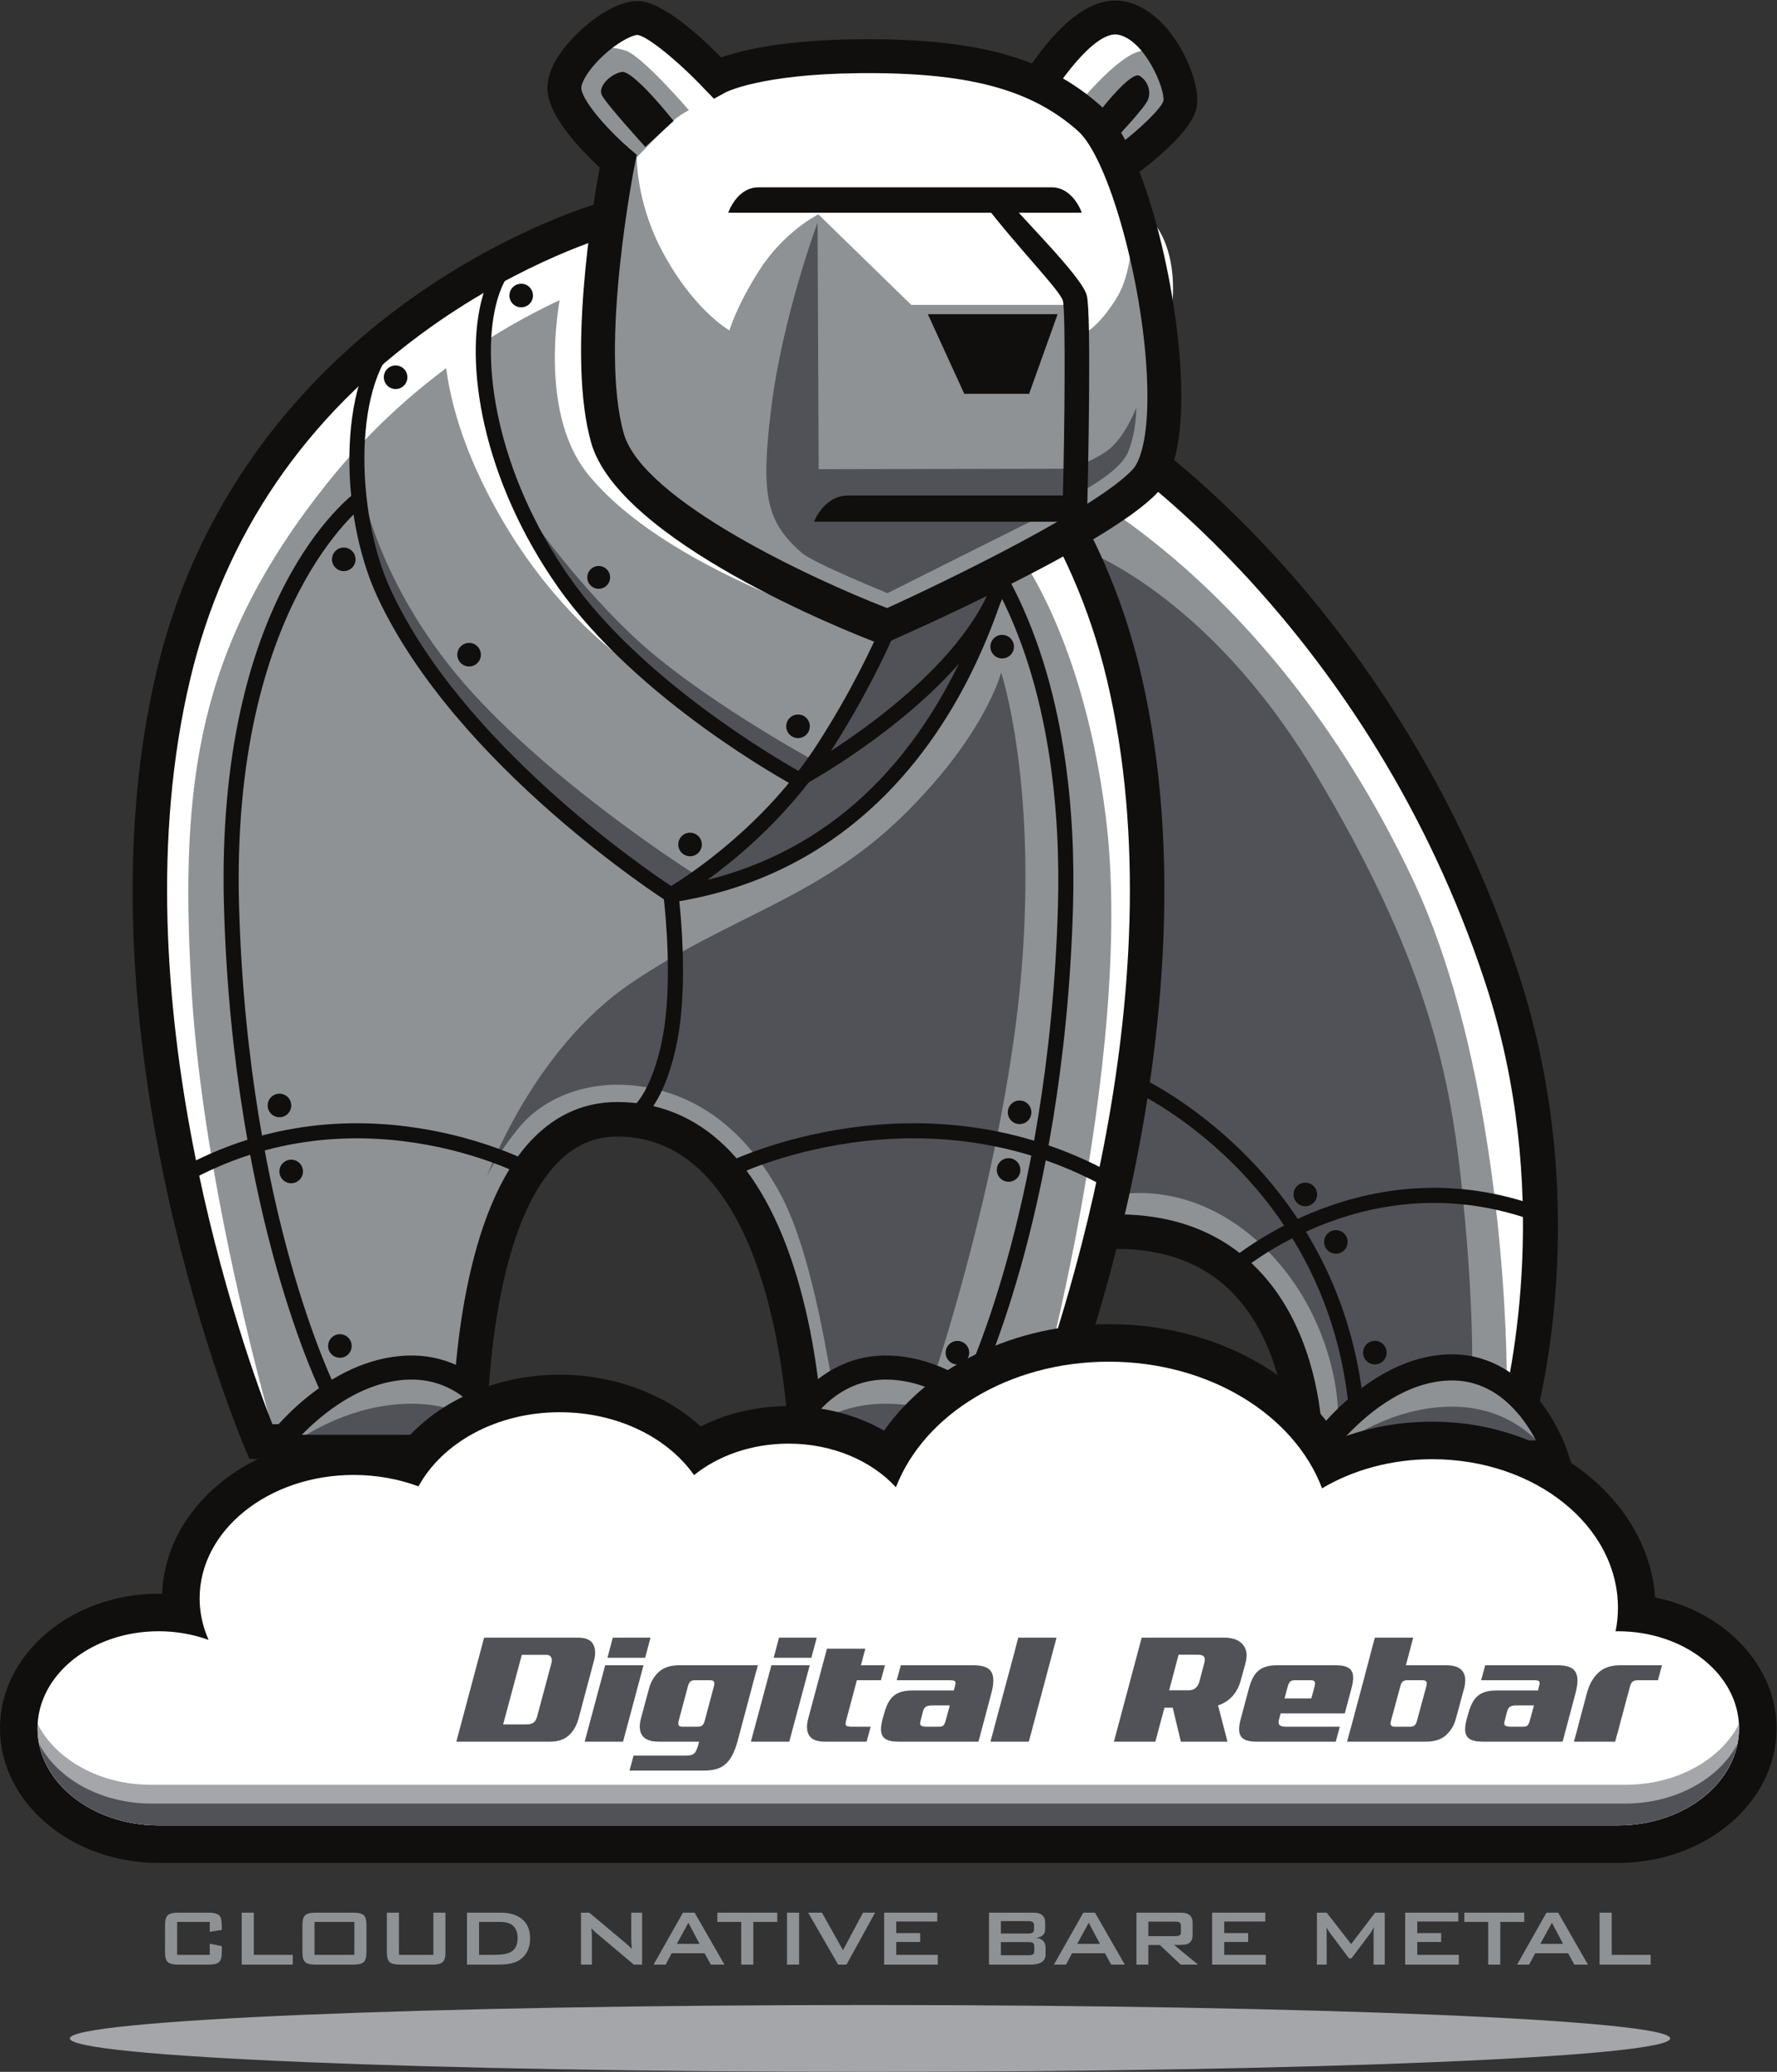 <?xml version="1.0" encoding="UTF-8" standalone="no"?>
<svg
   xmlns:dc="http://purl.org/dc/elements/1.1/"
   xmlns:cc="http://creativecommons.org/ns#"
   xmlns:rdf="http://www.w3.org/1999/02/22-rdf-syntax-ns#"
   xmlns:svg="http://www.w3.org/2000/svg"
   xmlns="http://www.w3.org/2000/svg"
   viewBox="0 0 396.307 461.907"
   height="461.907"
   width="396.307"
   xml:space="preserve"
   id="svg2"
   version="1.1"><rect x="0" y="0" width="396.307" height="461.907" fill="#333333" stroke="none"/><defs
     id="defs6" /><g
     transform="matrix(1.333,0,0,-1.333,0,461.907)"
     id="g10"><g
       transform="scale(0.1)"
       id="g12"><path
         id="path14"
         style="fill:#ffffff;fill-opacity:1;fill-rule:nonzero;stroke:none"
         d="m 987.648,3085.75 c 0,0 -250.738,-86.89 -489.054,-325.21 -238.321,-238.32 -245.77,-563.53 -248.254,-871.37 -2.481,-307.82 191.152,-841.56 191.152,-841.56 l 429.477,-4.97 -76.957,116.68 c 0,0 -4.965,431.96 240.808,436.92 245.76,4.96 312.8,-476.64 312.8,-476.64 l -34.76,-81.93 422.03,4.97 124.13,367.41 c 0,0 141.5,17.38 233.35,-106.75 91.85,-124.12 99.3,-255.69 99.3,-255.69 l 412.1,-2.49 -52.14,91.85 c 0,0 99.31,364.93 -54.61,754.69 -153.91,389.75 -464.23,729.86 -523.81,769.58 -59.58,39.72 -76.96,59.58 -76.96,59.58 0,0 15.69,50.93 52.92,175.06 37.24,124.12 -9.65,217.99 -59.3,220.47 -49.65,2.48 -75.54,-3.3 -75.54,-3.3 0,0 -27.31,57.11 -186.19,79.45 -158.88,22.34 -464.23,4.96 -464.23,4.96 l -99.3,49.65 c 0,0 -61.29,-82.79 -76.962,-161.36" /><path
         id="path16"
         style="fill:#8f9295;fill-opacity:1;fill-rule:nonzero;stroke:none"
         d="M 547.098,2656.61 C 330.613,2384.8 300.742,2158.77 319.984,1817.2 339.227,1475.63 457.09,1071.53 457.09,1071.53 h 389.676 l -55.321,96.21 c 0,0 -2.41,420.95 262.185,420.95 264.6,0 300.67,-524.37 300.67,-524.37 h 368.04 c 0,0 179.74,624.79 127.48,1036.72 -40.89,322.32 -161.16,459.43 -161.16,459.43 l 16.83,101.03 c 0,0 -48.1,-115.46 -250.15,-151.54 -202.06,-36.08 -310.3,57.73 -384.87,173.19 -74.568,115.46 -31.27,319.92 -31.27,319.92 0,0 -275.618,-74.65 -492.102,-346.46" /><path
         id="path18"
         style="fill:#515257;fill-opacity:1;fill-rule:nonzero;stroke:none"
         d="m 1162.33,2003.06 c 0,0 -223.142,140.71 -370.471,301.82 -162.257,177.42 -189.379,355.09 -189.379,355.09 0,0 -5.917,-196.48 175.176,-395.33 181.094,-198.85 350.354,-297.09 350.354,-297.09 l 34.32,35.51" /><path
         id="path20"
         style="fill:#8f9295;fill-opacity:1;fill-rule:nonzero;stroke:none"
         d="m 2362.17,1997.61 c 161.16,-339.16 158.76,-837.08 158.76,-837.08 l 7.22,-86.6 -317.52,-19.24 c 0,0 -21.65,192.43 -149.13,283.83 -127.49,91.41 -211.68,60.14 -211.68,60.14 0,0 115.46,370.44 57.73,750.49 -57.73,380.05 -165.97,529.19 -165.97,529.19 0,0 369,-151.25 620.59,-680.73" /><path
         id="path22"
         style="fill:#515257;fill-opacity:1;fill-rule:nonzero;stroke:none"
         d="m 1809.96,2546.49 c 0,0 209.48,-71.88 390.2,-373.77 180.73,-301.9 223.86,-490.84 244.39,-681.82 20.54,-191 18.48,-299.85 18.48,-299.85 0,0 -67.76,-16.42 -131.43,-41.06 -63.67,-24.65 -97.11,-67.28 -93.74,-55.21 3.37,12.07 -2.78,168.16 -123.95,285.22 -121.16,117.06 -246.45,86.25 -246.45,86.25 0,0 67.78,429.22 57.51,628.43 -10.27,199.21 -115.01,451.81 -115.01,451.81" /><path
         id="path24"
         style="fill:#515257;fill-opacity:1;fill-rule:nonzero;stroke:none"
         d="m 1392.75,1156.55 c -4.01,-2.15 -28.98,205.35 -88.19,313.69 -59.21,108.35 -139.84,163.78 -230.55,177.64 -90.705,13.86 -165.033,-20.16 -204.088,-66.77 -39.055,-46.62 -55.43,-84.41 -55.43,-84.41 0,0 75.59,211.65 240.628,323.77 165.03,112.13 313.69,142.36 453.53,278.42 139.84,136.06 166.32,241.55 166.32,241.55 0,0 60.46,-181.05 34.01,-499.78 -26.46,-318.74 -143.23,-667.75 -143.23,-667.75 0,0 -86.08,30.25 -173,-16.36" /><path
         id="path26"
         style="fill:#ffffff;fill-opacity:1;fill-rule:nonzero;stroke:none"
         d="m 812.109,2938.05 c 0,0 -29.168,-136.1 61.571,-325.14 90.73,-189.03 230.08,-290.57 230.08,-290.57 0,0 -159.869,79.94 -278.69,300.3 -118.82,220.36 -73.457,346.74 -73.457,346.74 l 73.457,32.41 -12.961,-63.74" /><path
         id="path28"
         style="fill:#ffffff;fill-opacity:1;fill-rule:nonzero;stroke:none"
         d="m 939.945,2982.65 c 0,0 -45.648,-199.84 43.618,-310.41 129.327,-160.19 443.297,-252.59 443.297,-252.59 0,0 -319.54,168.39 -386.83,294.23 -75.393,140.98 -6.48,288.41 -6.48,288.41 l -47.53,32.41 -46.075,-52.05" /><path
         id="path30"
         style="fill:#100f0d;fill-opacity:1;fill-rule:nonzero;stroke:none"
         d="m 1174.22,2052.79 c 0,-10.89 -8.83,-19.71 -19.71,-19.71 -10.89,0 -19.72,8.82 -19.72,19.71 0,10.89 8.83,19.71 19.72,19.71 10.88,0 19.71,-8.82 19.71,-19.71" /><path
         id="path32"
         style="fill:#100f0d;fill-opacity:1;fill-rule:nonzero;stroke:none"
         d="m 594.855,2529.68 c 0,-10.89 -8.82,-19.72 -19.71,-19.72 -10.887,0 -19.715,8.83 -19.715,19.72 0,10.89 8.828,19.71 19.715,19.71 10.89,0 19.71,-8.82 19.71,-19.71" /><path
         id="path34"
         style="fill:#100f0d;fill-opacity:1;fill-rule:nonzero;stroke:none"
         d="m 487.285,1616.3 c 0,-10.89 -8.832,-19.71 -19.719,-19.71 -10.886,0 -19.711,8.82 -19.711,19.71 0,10.89 8.825,19.71 19.711,19.71 10.887,0 19.719,-8.82 19.719,-19.71" /><path
         id="path36"
         style="fill:#100f0d;fill-opacity:1;fill-rule:nonzero;stroke:none"
         d="m 506.898,1505.93 c 0,-10.89 -8.828,-19.72 -19.718,-19.72 -10.887,0 -19.711,8.83 -19.711,19.72 0,10.89 8.824,19.7 19.711,19.7 10.89,0 19.718,-8.81 19.718,-19.7" /><path
         id="path38"
         style="fill:#100f0d;fill-opacity:1;fill-rule:nonzero;stroke:none"
         d="m 588.387,1214.01 c 0,-10.89 -8.824,-19.7 -19.711,-19.7 -10.891,0 -19.711,8.81 -19.711,19.7 0,10.89 8.82,19.72 19.711,19.72 10.887,0 19.711,-8.83 19.711,-19.72" /><path
         id="path40"
         style="fill:#100f0d;fill-opacity:1;fill-rule:nonzero;stroke:none"
         d="m 1621.53,1202.79 c 0,-10.89 -8.83,-19.72 -19.72,-19.72 -10.89,0 -19.72,8.83 -19.72,19.72 0,10.89 8.83,19.71 19.72,19.71 10.89,0 19.72,-8.82 19.72,-19.71" /><path
         id="path42"
         style="fill:#100f0d;fill-opacity:1;fill-rule:nonzero;stroke:none"
         d="m 1707.14,1508.44 c 0,-10.89 -8.82,-19.72 -19.71,-19.72 -10.88,0 -19.71,8.83 -19.71,19.72 0,10.88 8.83,19.7 19.71,19.7 10.89,0 19.71,-8.82 19.71,-19.7" /><path
         id="path44"
         style="fill:#100f0d;fill-opacity:1;fill-rule:nonzero;stroke:none"
         d="m 1725.57,1604.87 c 0,-10.89 -8.83,-19.72 -19.72,-19.72 -10.89,0 -19.71,8.83 -19.71,19.72 0,10.88 8.82,19.71 19.71,19.71 10.89,0 19.72,-8.83 19.72,-19.71" /><path
         id="path46"
         style="fill:#100f0d;fill-opacity:1;fill-rule:nonzero;stroke:none"
         d="m 1696.4,2383.65 c 0,-10.88 -8.83,-19.71 -19.71,-19.71 -10.89,0 -19.71,8.83 -19.71,19.71 0,10.89 8.82,19.72 19.71,19.72 10.88,0 19.71,-8.83 19.71,-19.72" /><path
         id="path48"
         style="fill:#100f0d;fill-opacity:1;fill-rule:nonzero;stroke:none"
         d="m 1354.86,2250.43 c 0,-10.89 -8.83,-19.71 -19.72,-19.71 -10.88,0 -19.71,8.82 -19.71,19.71 0,10.89 8.83,19.72 19.71,19.72 10.89,0 19.72,-8.83 19.72,-19.72" /><path
         id="path50"
         style="fill:#100f0d;fill-opacity:1;fill-rule:nonzero;stroke:none"
         d="m 1020.74,2499.51 c 0,-10.55 -8.55,-19.09 -19.09,-19.09 -10.545,0 -19.087,8.54 -19.087,19.09 0,10.54 8.542,19.08 19.087,19.08 10.54,0 19.09,-8.54 19.09,-19.08" /><path
         id="path52"
         style="fill:#100f0d;fill-opacity:1;fill-rule:nonzero;stroke:none"
         d="m 891.691,2970.89 c 0,-10.89 -8.828,-19.71 -19.714,-19.71 -10.883,0 -19.711,8.82 -19.711,19.71 0,10.89 8.828,19.72 19.711,19.72 10.886,0 19.714,-8.83 19.714,-19.72" /><path
         id="path54"
         style="fill:#100f0d;fill-opacity:1;fill-rule:nonzero;stroke:none"
         d="m 804.535,2370.21 c 0,-10.88 -8.828,-19.71 -19.719,-19.71 -10.882,0 -19.711,8.83 -19.711,19.71 0,10.89 8.829,19.72 19.711,19.72 10.891,0 19.719,-8.83 19.719,-19.72" /><path
         id="path56"
         style="fill:#100f0d;fill-opacity:1;fill-rule:nonzero;stroke:none"
         d="m 681.59,2834.24 c 0,-10.89 -8.828,-19.72 -19.711,-19.72 -10.891,0 -19.719,8.83 -19.719,19.72 0,10.89 8.828,19.71 19.719,19.71 10.883,0 19.711,-8.82 19.711,-19.71" /><path
         id="path58"
         style="fill:#100f0d;fill-opacity:1;fill-rule:nonzero;stroke:none"
         d="m 2254.74,1388.07 c 0,-10.89 -8.83,-19.71 -19.72,-19.71 -10.88,0 -19.7,8.82 -19.7,19.71 0,10.88 8.82,19.71 19.7,19.71 10.89,0 19.72,-8.83 19.72,-19.71" /><path
         id="path60"
         style="fill:#100f0d;fill-opacity:1;fill-rule:nonzero;stroke:none"
         d="m 2203.6,1467.46 c 0,-10.88 -8.83,-19.71 -19.72,-19.71 -10.89,0 -19.71,8.83 -19.71,19.71 0,10.89 8.82,19.72 19.71,19.72 10.89,0 19.72,-8.83 19.72,-19.72" /><path
         id="path62"
         style="fill:#100f0d;fill-opacity:1;fill-rule:nonzero;stroke:none"
         d="m 2319.99,1202.93 c 0,-10.89 -8.82,-19.72 -19.71,-19.72 -10.89,0 -19.71,8.83 -19.71,19.72 0,10.89 8.82,19.71 19.71,19.71 10.89,0 19.71,-8.82 19.71,-19.71" /><path
         id="path64"
         style="fill:#515257;fill-opacity:1;fill-rule:nonzero;stroke:none"
         d="m 1509.91,2504.55 c 0,0 -46.62,-201.57 -162.52,-332.59 -115.9,-131.02 -229.29,-201.57 -229.29,-201.57 0,0 167.56,13.86 299.84,114.64 132.28,100.79 219.21,289.76 241.89,376.69 22.67,86.92 42.83,167.55 42.83,167.55 l -192.75,-124.72" /><path
         id="path66"
         style="fill:#515257;fill-opacity:1;fill-rule:nonzero;stroke:none"
         d="m 1358.82,2194.8 c 0,0 -195.31,106.53 -303.02,209.51 -107.706,102.97 -181.089,214.23 -181.089,214.23 0,0 63.914,-152.69 198.849,-269.86 134.93,-117.18 263.95,-187.02 263.95,-187.02 l 21.31,33.14" /><path
         id="path68"
         style="fill:#a5a6a9;fill-opacity:1;fill-rule:nonzero;stroke:none"
         d="M 2794.35,55.922 C 2794.35,25.039 2194.98,0 1455.63,0 716.273,0 116.906,25.039 116.906,55.922 c 0,30.887 599.367,55.91 1338.724,55.91 739.35,0 1338.72,-25.023 1338.72,-55.91" /><path
         id="path70"
         style="fill:#100f0d;fill-opacity:1;fill-rule:nonzero;stroke:none"
         d="M 815.16,1025.53 H 417.152 l -7.472,17.57 c -2.989,7.04 -73.895,175.19 -128.246,420.07 -50.282,226.58 -94.485,563 -19.496,878.96 75.8,319.37 273.847,515.66 426.644,624.08 165.234,117.27 311.047,158.78 317.178,160.49 l 15.51,-55.6 -7.76,27.8 7.79,-27.8 c -1.42,-0.4 -143.792,-41.17 -301.034,-153.19 C 510.77,2768.66 375.461,2570.45 318.109,2328.79 191.758,1796.41 412.602,1193.09 455.73,1083.26 h 301.391 c 1.805,89.74 17.246,358.44 135.172,478.31 39.484,40.14 86.742,60.48 140.467,60.48 138.58,0 242.18,-100.13 299.59,-289.54 30.69,-101.23 40.37,-201.15 43.38,-248.57 h 325.24 v -57.72 h -381.05 l -0.59,28.28 c -0.1,5.09 -13.72,509.82 -286.57,509.82 -38.205,0 -70.69,-14.15 -99.311,-43.24 -122.91,-124.93 -118.828,-462.82 -118.773,-466.22 l 0.484,-29.33" /><path
         id="path72"
         style="fill:#100f0d;fill-opacity:1;fill-rule:nonzero;stroke:none"
         d="m 1122.18,1953.69 -6.39,4.05 c -3.51,2.23 -352.907,226.21 -484.595,509.56 -66.523,143.14 -66.261,380.06 28.887,452.51 l 15.301,-20.09 c -84.934,-64.68 -82.649,-289.74 -21.289,-421.77 118.75,-255.51 420.736,-462.83 468.766,-494.66 30.04,18.42 157.29,101.54 244.88,237.64 106.72,165.81 144.83,297.19 145.2,298.5 l 24.3,-6.91 c -1.56,-5.47 -39.36,-136.05 -148.26,-305.26 -102.9,-159.89 -253.84,-246.26 -260.21,-249.85 l -6.59,-3.72" /><path
         id="path74"
         style="fill:#100f0d;fill-opacity:1;fill-rule:nonzero;stroke:none"
         d="m 1043.64,1581.7 v 25.25 c 24.32,0 58.83,62.79 69.46,152.87 11.2,94.88 -2.92,205.85 -3.06,206.97 l -1.59,12.24 12.21,1.86 c 213.57,32.56 375.24,156.3 480.53,367.79 79.03,158.74 94.76,310.03 94.92,311.54 l 25.12,-2.49 c -0.61,-6.32 -16.19,-156.77 -97.07,-319.59 -73.94,-148.85 -218.37,-334.48 -487.67,-380.28 3.44,-31.97 11.17,-120.71 1.69,-201 -10.27,-87.05 -46.05,-175.16 -94.54,-175.16" /><path
         id="path76"
         style="fill:#100f0d;fill-opacity:1;fill-rule:nonzero;stroke:none"
         d="m 1850.91,1479.03 c -311.33,172.52 -620.12,20.56 -623.21,19.02 l -11.39,22.52 c 3.2,1.63 323.56,159.71 646.85,-19.46 l -12.25,-22.08" /><path
         id="path78"
         style="fill:#100f0d;fill-opacity:1;fill-rule:nonzero;stroke:none"
         d="m 2069.15,1333.82 -16.89,18.78 c 2.36,2.12 239.11,210.66 543.45,86.62 l -9.53,-23.38 c -289.44,117.92 -514.79,-80 -517.03,-82.02" /><path
         id="path80"
         style="fill:#100f0d;fill-opacity:1;fill-rule:nonzero;stroke:none"
         d="m 297.57,1479.22 -12.91,21.71 c 301.969,179.59 601.227,21.1 604.215,19.48 l -12.047,-22.2 c -2.859,1.53 -289.894,153.09 -579.258,-18.99" /><path
         id="path82"
         style="fill:#100f0d;fill-opacity:1;fill-rule:nonzero;stroke:none"
         d="m 539.629,1130.79 c -1.551,3.07 -38.281,76.64 -77.254,214.83 -35.859,127.16 -80.176,335.08 -87.664,603.52 -14.453,517.91 212.086,686.82 221.738,693.75 l 14.742,-20.51 -7.375,10.26 7.395,-10.25 c -2.254,-1.63 -225.301,-169.32 -211.25,-672.54 7.402,-265.4 51.113,-470.87 86.477,-596.49 38.32,-136.14 75.371,-210.47 75.742,-211.2 l -22.551,-11.37" /><path
         id="path84"
         style="fill:#100f0d;fill-opacity:1;fill-rule:nonzero;stroke:none"
         d="m 1752.82,1025.53 h -368.68 v 57.73 h 330.08 c 43.12,109.9 263.88,713.58 137.64,1245.53 -28.47,119.91 -77.24,230.86 -144.97,329.76 l 47.62,32.62 c 71.76,-104.77 123.41,-222.21 153.51,-349.04 74.99,-315.96 30.79,-652.38 -19.5,-878.96 -54.34,-244.88 -125.25,-413.03 -128.23,-420.07 l -7.47,-17.57" /><path
         id="path86"
         style="fill:#100f0d;fill-opacity:1;fill-rule:nonzero;stroke:none"
         d="m 1630.34,1130.79 -22.56,11.37 c 0.37,0.73 37.42,75.06 75.74,211.2 35.36,125.62 79.08,331.09 86.48,596.49 4.14,148.69 -10.75,362.48 -105.28,536.56 l 22.2,12.05 c 97.2,-179.01 112.56,-397.53 108.33,-549.32 -7.49,-268.44 -51.81,-476.36 -87.66,-603.52 -38.97,-138.19 -75.71,-211.76 -77.25,-214.83" /><path
         id="path88"
         style="fill:#100f0d;fill-opacity:1;fill-rule:nonzero;stroke:none"
         d="m 2550.75,1027.97 h -396.27 l 0.03,28.91 c 0,1.55 -1.33,159.11 -98.01,251.58 -50.75,48.53 -119.99,71.29 -205.69,67.57 l -2.49,57.68 c 102.16,4.5 185.8,-23.79 248.38,-83.84 88.23,-84.61 109.1,-208.4 114.03,-264.17 h 297.23 c 21.32,80.52 89.84,393.3 -23.26,736.7 -194.7,591.17 -618.64,876.12 -622.9,878.93 l 31.73,48.22 c 4.56,-2.99 113.11,-75.07 247.6,-223.5 123.72,-136.58 293.28,-366.39 398.4,-685.6 136.88,-415.61 22.62,-777.33 17.69,-792.52 l -6.47,-19.96" /><path
         id="path90"
         style="fill:#100f0d;fill-opacity:1;fill-rule:nonzero;stroke:none"
         d="m 1335.78,2147.08 -5.99,3.24 c -10.71,5.8 -263.98,144.08 -397.032,333.98 -58.899,84.06 -101.133,177.45 -122.145,270.07 -18.562,81.83 -19.57,158.66 -2.832,216.35 12.621,43.5 34.473,72.82 63.184,84.78 l 9.711,-23.31 c -21.094,-8.8 -38.367,-33.13 -48.637,-68.51 -28.816,-99.32 -3.121,-287.15 121.402,-464.88 118.549,-169.21 342.829,-300.58 382.349,-322.91 39.64,22.46 263.88,155.22 324.59,313.91 l 23.6,-9.02 c -29.4,-76.81 -96.03,-155.84 -198.07,-234.87 -75.45,-58.45 -141.36,-94.11 -144.13,-95.6 l -6,-3.23" /><path
         id="path92"
         style="fill:#515257;fill-opacity:1;fill-rule:nonzero;stroke:none"
         d="m 1487.99,1177.91 c -128.69,4.17 -178.61,-132.51 -178.61,-132.51 h 400.81 c 0,0 -93.52,128.34 -222.2,132.51" /><path
         id="path94"
         style="fill:#8f9295;fill-opacity:1;fill-rule:nonzero;stroke:none"
         d="m 1487.99,1117.46 c 92.13,-2 166.21,-46.78 200.88,-72.06 h 21.32 c 0,0 -93.52,128.34 -222.2,132.51 -128.69,4.17 -178.61,-132.51 -178.61,-132.51 h 11.97 c 21.5,26.41 73.37,74.09 166.64,72.06" /><path
         id="path96"
         style="fill:#100f0d;fill-opacity:1;fill-rule:nonzero;stroke:none"
         d="m 1341.55,1065.54 h 324.34 c -35.21,35.96 -100.56,89.72 -178.55,92.24 -79.28,2.69 -125.06,-56.26 -145.79,-92.24 z m 408.23,-40.27 h -469.2 l 9.88,27.04 c 0.56,1.54 14.07,37.96 44.62,73.94 41.49,48.87 94.62,73.79 153.56,71.79 136.94,-4.44 233.78,-135.22 237.83,-140.78 l 23.31,-31.99" /><path
         id="path98"
         style="fill:#100f0d;fill-opacity:1;fill-rule:nonzero;stroke:none"
         d="m 2255.91,1116.65 c -40.63,377.5 -355.81,522.3 -358.99,523.73 l 10.29,23.06 c 3.31,-1.48 331.65,-152.31 373.82,-544.09 l -25.12,-2.7" /><path
         id="path100"
         style="fill:#515257;fill-opacity:1;fill-rule:nonzero;stroke:none"
         d="m 682.875,1177.91 c 128.68,4.17 178.609,-132.51 178.609,-132.51 H 460.668 c 0,0 93.523,128.34 222.207,132.51" /><path
         id="path102"
         style="fill:#8f9295;fill-opacity:1;fill-rule:nonzero;stroke:none"
         d="m 849.516,1045.4 h 11.968 c 0,0 -49.929,136.68 -178.609,132.51 C 554.191,1173.74 460.668,1045.4 460.668,1045.4 h 21.324 c 34.668,25.28 108.754,70.06 200.883,72.06 93.27,2.03 145.141,-45.65 166.641,-72.06" /><path
         id="path104"
         style="fill:#100f0d;fill-opacity:1;fill-rule:nonzero;stroke:none"
         d="m 504.965,1065.54 h 324.344 c -6.098,10.61 -14.379,23.19 -25.008,35.56 -33.594,39.12 -74.375,58.24 -120.778,56.68 -77.976,-2.52 -143.335,-56.27 -178.558,-92.24 z m 385.312,-40.27 H 421.082 l 23.313,31.99 c 4.054,5.56 100.886,136.34 237.824,140.78 59.035,1.91 112.082,-22.91 153.566,-71.79 30.539,-35.98 44.051,-72.4 44.61,-73.94 l 9.882,-27.04" /><path
         id="path106"
         style="fill:#515257;fill-opacity:1;fill-rule:nonzero;stroke:none"
         d="m 2423.47,1178.16 c 128.68,4.52 178.6,-143.98 178.6,-143.98 h -400.81 c 0,0 93.53,139.45 222.21,143.98" /><path
         id="path108"
         style="fill:#8f9295;fill-opacity:1;fill-rule:nonzero;stroke:none"
         d="m 2590.11,1034.18 h 11.96 c 0,0 -49.92,148.5 -178.6,143.98 -128.68,-4.53 -222.21,-143.98 -222.21,-143.98 h 21.32 c 34.67,27.47 108.76,76.12 200.89,78.3 93.27,2.21 145.14,-49.61 166.64,-78.3" /><path
         id="path110"
         style="fill:#100f0d;fill-opacity:1;fill-rule:nonzero;stroke:none"
         d="m 2245.56,1056.05 h 324.35 c -6.1,11.54 -14.39,25.21 -25.01,38.66 -33.6,42.5 -74.38,63.28 -120.78,61.58 -77.98,-2.74 -143.34,-61.14 -178.56,-100.24 z m 385.31,-43.75 h -469.2 l 23.31,34.77 c 4.07,6.03 100.89,148.14 237.84,152.96 59.03,2.08 112.08,-24.89 153.56,-78.01 30.54,-39.08 44.05,-78.66 44.61,-80.33 l 9.88,-29.39" /><path
         id="path112"
         style="fill:#100f0d;fill-opacity:1;fill-rule:nonzero;stroke:none"
         d="M 265.578,349.422 C 119.141,349.422 0,450.422 0,574.57 c 0,124.141 119.141,225.141 265.578,225.141 1.934,0 3.86,-0.02 5.781,-0.063 4.879,144.821 146.864,261.472 320.422,261.472 28.051,0 55.824,-3.03 82.653,-9 59.945,71.39 157.582,113.9 262.156,113.9 89.49,0 175.11,-31.5 235.78,-86.56 44.19,22.28 94.88,34.03 146.94,34.03 57.73,0 112.83,-14.16 159.84,-40.99 77.47,109.99 220.83,178.07 375.96,178.07 162.99,0 309.86,-73.25 384.96,-191.52 48.99,18.84 101.57,28.39 156.38,28.39 195.95,0 361.74,-131.389 372.65,-294.01 118.11,-24.149 203.25,-115.442 203.25,-218.86 0,-124.148 -119.14,-225.148 -265.58,-225.148 H 265.578" /><path
         id="path114"
         style="fill:#ffffff;fill-opacity:1;fill-rule:nonzero;stroke:none"
         d="m 2706.77,412.211 c 111.99,0 202.79,72.687 202.79,162.359 0,89.668 -90.8,162.36 -202.79,162.36 -1.27,0 -2.49,-0.129 -3.75,-0.149 2.54,12.801 3.9,25.918 3.9,39.309 0,137.281 -139.01,248.58 -310.47,248.58 -69.12,0 -132.95,-18.11 -184.54,-48.69 -46.41,122.56 -188.57,211.79 -356.8,211.79 -167.42,0 -309.06,-88.35 -356.17,-210 -40.64,44.17 -105.86,72.94 -179.63,72.94 -61.79,0 -117.71,-20.11 -158.12,-52.601 -44.23,62.751 -128.21,105.131 -224.604,105.131 -105.801,0 -196.664,-51.04 -236.398,-124.029 -32.958,12.238 -69.668,19.129 -108.403,19.129 -142.379,0 -257.793,-92.399 -257.793,-206.399 0,-24.39 5.324,-47.781 15.031,-69.511 -25.476,9.23 -53.664,14.5 -83.445,14.5 -112,0 -202.793,-72.692 -202.793,-162.36 0,-89.672 90.793,-162.359 202.793,-162.359 188.289,0 2441.192,0 2441.192,0" /><path
         id="path116"
         style="fill:#a5a6a9;fill-opacity:1;fill-rule:nonzero;stroke:none"
         d="m 265.578,412.211 c 188.289,0 2441.192,0 2441.192,0 111.99,0 202.79,72.687 202.79,162.359 0,2.328 -0.19,4.621 -0.32,6.93 -30.45,-59.391 -103.79,-101.352 -189.68,-101.352 0,0 -2276.513,0 -2466.779,0 -85.894,0 -159.222,41.961 -189.672,101.352 -0.129,-2.309 -0.324,-4.602 -0.324,-6.93 0,-89.672 90.793,-162.359 202.793,-162.359" /><path
         id="path118"
         style="fill:#515257;fill-opacity:1;fill-rule:nonzero;stroke:none"
         d="m 265.578,412.211 c 188.289,0 2441.192,0 2441.192,0 100.6,0 183.87,58.711 199.82,135.629 -31.1,-58.219 -103.56,-99.149 -188.3,-99.149 0,0 -2274.173,0 -2464.239,0 -84.735,0 -157.203,40.93 -188.289,99.149 C 81.707,470.922 164.973,412.211 265.578,412.211" /><path
         id="path120"
         style="fill:#515257;fill-opacity:1;fill-rule:nonzero;stroke:none"
         d="m 922.781,684.371 c 0.903,3.629 0.629,6.707 -0.816,9.25 -1.453,2.527 -3.988,3.809 -7.606,3.809 H 873.031 L 841.77,581.07 h 38.605 c 5.254,0 9.285,1 12.094,2.989 2.808,1.992 4.847,5.351 6.117,10.062 z m 45.125,-93.512 c -3.258,-11.961 -8.742,-21.39 -16.441,-28.269 -7.707,-6.899 -17.996,-10.34 -30.86,-10.34 H 763.469 l 46.492,174 h 157.133 c 12.683,0 21.066,-3.59 25.144,-10.738 4.078,-7.16 4.582,-16.461 1.5,-27.871 l -25.832,-96.782" /><path
         id="path122"
         style="fill:#515257;fill-opacity:1;fill-rule:nonzero;stroke:none"
         d="m 1016.3,692.539 8.97,33.711 h 63.07 l -8.98,-33.711 z M 978.234,552.25 1012.49,680.031 h 64.15 L 1042.39,552.25 h -64.156" /><path
         id="path124"
         style="fill:#515257;fill-opacity:1;fill-rule:nonzero;stroke:none"
         d="m 1194.36,644.691 c 0.91,3.618 0.96,6.25 0.14,7.887 -0.82,1.621 -3.04,2.442 -6.66,2.442 h -25.01 c -3.63,0 -6.3,-0.821 -8.02,-2.442 -1.73,-1.637 -3.04,-4.269 -3.95,-7.887 l -15.22,-57.089 c -0.91,-3.641 -0.95,-6.25 -0.13,-7.883 0.81,-1.637 3.03,-2.457 6.65,-2.457 h 25.02 c 3.62,0 6.29,0.82 8.01,2.457 1.72,1.633 3.04,4.242 3.94,7.883 z m 39.42,-92.441 c -2.54,-9.059 -5.44,-16.668 -8.7,-22.84 -3.27,-6.148 -7.11,-11.14 -11.55,-14.949 -4.44,-3.801 -9.62,-6.52 -15.49,-8.141 -5.9,-1.64 -12.65,-2.449 -20.26,-2.449 h -124.59 l 6.79,25.008 h 87.08 c 3.44,0 6.3,0.262 8.56,0.812 2.26,0.539 4.17,1.489 5.72,2.86 1.53,1.347 2.84,3.308 3.94,5.84 1.08,2.539 2.17,5.711 3.26,9.507 l 1.08,4.352 h -67.42 c -7.43,0 -13.41,0.949 -17.94,2.871 -4.54,1.891 -7.93,4.617 -10.19,8.149 -2.27,3.539 -3.5,7.742 -3.68,12.64 -0.18,4.891 0.55,10.238 2.18,16.031 l 13.05,48.391 c 3.07,11.777 8.65,21.348 16.72,28.688 8.06,7.339 19.44,11.011 34.11,11.011 h 131.58 c -0.54,-2.179 -1.08,-4.172 -1.63,-5.98 -0.54,-1.813 -1.13,-3.86 -1.76,-6.121 -0.64,-2.27 -1.41,-5.121 -2.32,-8.571 -0.91,-3.437 -2.08,-7.879 -3.53,-13.32 l -25.01,-93.789" /><path
         id="path126"
         style="fill:#515257;fill-opacity:1;fill-rule:nonzero;stroke:none"
         d="m 1294.4,692.539 8.97,33.711 h 63.08 l -8.98,-33.711 z m -38.06,-140.289 34.26,127.781 h 64.15 L 1320.5,552.25 h -64.16" /><path
         id="path128"
         style="fill:#515257;fill-opacity:1;fill-rule:nonzero;stroke:none"
         d="m 1380.03,552.25 c -5.07,0 -9.75,0.59 -14,1.77 -4.26,1.171 -7.75,3.261 -10.47,6.25 -2.71,3 -4.44,7.07 -5.16,12.242 -0.72,5.16 0,11.726 2.17,19.707 l 30.99,115.543 h 64.16 l -7.34,-27.731 h 40.24 l -6.8,-25.011 h -40.23 l -17.94,-67.418 c -1.09,-4.172 -1.14,-6.942 -0.14,-8.293 1,-1.36 4.39,-2.047 10.19,-2.047 h 22.56 8.43 l -6.79,-25.012 h -69.87" /><path
         id="path130"
         style="fill:#515257;fill-opacity:1;fill-rule:nonzero;stroke:none"
         d="m 1589.09,612.879 h -28.55 c -4.89,0 -8.56,-0.641 -11.01,-1.899 -2.45,-1.269 -4.3,-4.261 -5.57,-8.98 l -3.54,-13.871 c -1.45,-4.699 -1.27,-7.699 0.55,-8.957 1.81,-1.274 5.17,-1.91 10.06,-1.91 h 14.95 c 3.09,0 5.53,0.047 7.33,0.136 1.81,0.094 3.31,0.59 4.49,1.5 1.18,0.903 2.18,2.403 2.99,4.481 0.81,2.082 1.77,5.211 2.86,9.383 z m -85.64,-60.629 c -7.25,0 -13.05,0.781 -17.4,2.32 -4.35,1.532 -7.47,3.891 -9.38,7.059 -1.9,3.172 -2.8,7.16 -2.72,11.973 0.1,4.796 1.05,10.546 2.86,17.257 l 2.45,8.43 c 1.81,6.699 3.94,12.461 6.38,17.262 2.45,4.801 5.49,8.789 9.11,11.961 3.62,3.168 8.03,5.527 13.18,7.07 5.17,1.539 11.38,2.309 18.63,2.309 h 69.32 c 0.19,0.91 0.31,1.629 0.4,2.179 0.1,0.532 0.24,1.039 0.42,1.489 0.18,0.453 0.35,1.089 0.54,1.91 0.18,0.812 0.45,1.941 0.81,3.383 0.91,2.898 0.82,4.988 -0.26,6.257 -1.09,1.27 -3.91,1.911 -8.43,1.911 h -89.04 l 6.79,25.011 h 121.13 c 7.6,0 13.9,-0.82 18.88,-2.453 4.99,-1.629 8.7,-4.348 11.15,-8.156 2.46,-3.813 3.68,-8.75 3.68,-14.813 0,-6.078 -1.19,-13.461 -3.54,-22.16 l -14.95,-56.269 c -0.91,-3.258 -1.64,-5.891 -2.18,-7.879 -0.53,-2 -1,-3.813 -1.35,-5.442 -0.38,-1.629 -0.79,-3.218 -1.23,-4.757 -0.45,-1.543 -1.05,-3.493 -1.76,-5.852 h -133.49" /><path
         id="path132"
         style="fill:#515257;fill-opacity:1;fill-rule:nonzero;stroke:none"
         d="m 1657.04,552.25 c 0.73,2.539 1.32,4.672 1.77,6.391 0.45,1.73 0.96,3.539 1.5,5.441 0.54,1.906 1.18,4.219 1.9,6.93 0.72,2.718 1.63,6.25 2.72,10.597 l 30.99,115.27 c 1.09,4.351 2.04,8.019 2.86,11.012 0.81,2.988 1.5,5.578 2.03,7.75 0.55,2.168 1.05,4.078 1.51,5.711 0.44,1.628 0.85,3.257 1.22,4.898 h 64.15 L 1729.1,581.609 c -1.1,-4.347 -2.01,-7.879 -2.73,-10.597 -0.72,-2.711 -1.36,-5.024 -1.9,-6.93 -0.55,-1.902 -1.05,-3.711 -1.5,-5.441 -0.46,-1.719 -1.04,-3.852 -1.77,-6.391 h -64.16" /><path
         id="path134"
         style="fill:#515257;fill-opacity:1;fill-rule:nonzero;stroke:none"
         d="m 2014.52,682.48 c 1.65,6.149 1.5,10.231 -0.4,12.231 -1.9,1.988 -5.21,2.98 -9.92,2.98 h -32.35 l -15.77,-59.531 h 32.62 c 9.43,0 15.5,5.172 18.22,15.488 z m -38.86,-130.23 -13.6,56.82 h -13.86 l -15.23,-56.82 h -69.32 l 46.49,174 h 139.74 c 4.16,0 8.69,-0.648 13.58,-1.918 4.9,-1.262 9.25,-3.531 13.05,-6.793 3.81,-3.25 6.53,-7.609 8.16,-13.039 1.63,-5.449 1.36,-12.328 -0.82,-20.672 l -8.42,-30.719 c -1.09,-3.789 -2.63,-7.75 -4.63,-11.82 -2,-4.078 -4.53,-7.93 -7.6,-11.551 -3.09,-3.629 -6.72,-6.886 -10.88,-9.789 -4.17,-2.898 -8.98,-5.258 -14.41,-7.07 l 15.77,-60.629 h -78.02" /><path
         id="path136"
         style="fill:#515257;fill-opacity:1;fill-rule:nonzero;stroke:none"
         d="m 2199.39,644.691 c 0.9,3.618 0.95,6.25 0.13,7.887 -0.81,1.621 -3.03,2.442 -6.66,2.442 h -26.36 c -3.64,0 -6.3,-0.821 -8.02,-2.442 -1.73,-1.637 -3.05,-4.269 -3.96,-7.887 l -5.42,-20.121 h 44.86 z m -56.82,-45.132 -2.45,-9.239 c -1.45,-4.718 -1.27,-8.082 0.55,-10.07 1.8,-1.988 5.34,-2.988 10.59,-2.988 h 90.34 l -6.79,-25.012 h -132.2 c -7.26,0 -13.06,0.781 -17.4,2.32 -4.36,1.532 -7.47,3.891 -9.39,7.059 -1.89,3.172 -2.8,7.16 -2.71,11.973 0.09,4.796 1.04,10.546 2.86,17.257 l 13.58,50.563 c 1.81,6.707 3.95,12.457 6.4,17.269 2.44,4.797 5.48,8.789 9.1,11.95 3.63,3.179 8.02,5.531 13.2,7.07 5.15,1.551 11.36,2.32 18.61,2.32 h 97.6 c 7.24,0 13.04,-0.769 17.4,-2.32 4.34,-1.539 7.47,-3.891 9.37,-7.07 1.91,-3.161 2.81,-7.153 2.72,-11.95 -0.09,-4.812 -1.04,-10.562 -2.85,-17.269 l -11.15,-41.863 h -107.38" /><path
         id="path138"
         style="fill:#515257;fill-opacity:1;fill-rule:nonzero;stroke:none"
         d="m 2386.43,645.23 c 0.9,3.629 0.81,6.168 -0.27,7.61 -1.09,1.461 -3.18,2.18 -6.25,2.18 h -25.56 c -3.09,0 -5.54,-0.719 -7.34,-2.18 -1.81,-1.442 -3.18,-3.981 -4.08,-7.61 l -15.77,-58.171 c -0.91,-3.629 -0.82,-6.161 0.27,-7.618 1.09,-1.453 3.17,-2.179 6.25,-2.179 h 25.56 c 3.08,0 5.53,0.726 7.35,2.179 1.8,1.457 3.16,3.989 4.07,7.618 z m 49.75,-53.289 c -3.09,-11.781 -8.67,-21.339 -16.72,-28.671 -8.07,-7.34 -19.45,-11.02 -34.12,-11.02 h -131.59 c 0.55,1.809 1.01,3.488 1.37,5.031 0.36,1.547 0.77,3.168 1.22,4.899 0.46,1.718 1,3.672 1.64,5.851 0.63,2.16 1.4,4.891 2.31,8.149 7.07,26.64 13.49,50.652 19.29,72.039 2.36,9.062 4.71,18.031 7.07,26.922 2.36,8.871 4.5,16.941 6.39,24.179 1.9,7.262 3.49,13.282 4.76,18.09 1.27,4.801 2.09,7.738 2.45,8.84 h 64.16 l -12.24,-46.219 h 67.42 c 7.25,0 13.19,-0.961 17.82,-2.851 4.61,-1.91 8.05,-4.621 10.32,-8.16 2.26,-3.532 3.48,-7.75 3.67,-12.641 0.18,-4.899 -0.54,-10.25 -2.18,-16.047 l -13.04,-48.391" /><path
         id="path140"
         style="fill:#515257;fill-opacity:1;fill-rule:nonzero;stroke:none"
         d="m 2566.39,612.879 h -28.54 c -4.9,0 -8.56,-0.641 -11.01,-1.899 -2.45,-1.269 -4.31,-4.261 -5.58,-8.98 l -3.53,-13.871 c -1.45,-4.699 -1.27,-7.699 0.54,-8.957 1.81,-1.274 5.17,-1.91 10.06,-1.91 h 14.95 c 3.09,0 5.53,0.047 7.35,0.136 1.8,0.094 3.3,0.59 4.48,1.5 1.18,0.903 2.18,2.403 2.99,4.481 0.82,2.082 1.77,5.211 2.86,9.383 z m -85.63,-60.629 c -7.25,0 -13.05,0.781 -17.4,2.32 -4.35,1.532 -7.47,3.891 -9.38,7.059 -1.9,3.172 -2.8,7.16 -2.72,11.973 0.09,4.796 1.05,10.546 2.86,17.257 l 2.45,8.43 c 1.8,6.699 3.93,12.461 6.38,17.262 2.44,4.801 5.48,8.789 9.11,11.961 3.62,3.168 8.02,5.527 13.19,7.07 5.15,1.539 11.36,2.309 18.61,2.309 h 69.33 c 0.18,0.91 0.32,1.629 0.41,2.179 0.08,0.532 0.22,1.039 0.41,1.489 0.17,0.453 0.35,1.089 0.54,1.91 0.18,0.812 0.45,1.941 0.81,3.383 0.91,2.898 0.82,4.988 -0.27,6.257 -1.08,1.27 -3.9,1.911 -8.43,1.911 h -88.62 l 6.8,25.011 h 120.7 c 7.61,0 13.91,-0.82 18.9,-2.453 4.98,-1.629 8.7,-4.348 11.14,-8.156 2.45,-3.813 3.67,-8.75 3.67,-14.813 0,-6.078 -1.18,-13.461 -3.53,-22.16 l -14.95,-56.269 c -0.91,-3.258 -1.64,-5.891 -2.18,-7.879 -0.54,-2 -1,-3.813 -1.36,-5.442 -0.37,-1.629 -0.77,-3.218 -1.22,-4.757 -0.45,-1.543 -1.05,-3.493 -1.77,-5.852 h -133.48" /><path
         id="path142"
         style="fill:#515257;fill-opacity:1;fill-rule:nonzero;stroke:none"
         d="m 2740.38,655.02 c -3.99,0 -6.94,-0.77 -8.83,-2.321 -1.91,-1.539 -3.4,-4.301 -4.5,-8.289 l -16.85,-62.801 c -1.09,-4.347 -1.94,-7.699 -2.58,-10.05 -0.63,-2.36 -1.22,-4.438 -1.77,-6.258 -0.54,-1.813 -1.04,-3.621 -1.49,-5.43 -0.45,-1.812 -1.13,-4.351 -2.04,-7.621 h -69.05 c 0.9,3.27 1.59,5.762 2.04,7.488 0.46,1.711 0.94,3.481 1.49,5.301 0.55,1.801 1.13,3.93 1.77,6.371 0.63,2.469 1.49,5.852 2.59,10.199 l 13.85,51.93 c 3.81,14.32 10.16,25.641 19.04,33.992 8.87,8.328 20.92,12.5 36.15,12.5 h 70.42 c -0.37,-1.633 -0.87,-3.543 -1.5,-5.711 -0.64,-2.179 -1.27,-4.398 -1.91,-6.672 -0.63,-2.257 -1.22,-4.527 -1.77,-6.789 -0.53,-2.269 -1.08,-4.211 -1.62,-5.839 h -33.44" /><path
         id="path144"
         style="fill:#8f9295;fill-opacity:1;fill-rule:nonzero;stroke:none"
         d="m 371.121,199.922 c 0,-8.09 -1.547,-13.524 -4.629,-16.344 -3.101,-2.797 -8.73,-4.207 -16.922,-4.207 h -51.867 c -8.199,0 -13.844,1.41 -16.922,4.207 -3.086,2.82 -4.636,8.254 -4.636,16.344 v 45.789 c 0,8.09 1.55,13.551 4.636,16.34 3.078,2.808 8.723,4.219 16.922,4.219 h 51.867 c 10.317,0 16.715,-2.418 19.184,-7.25 1.57,-2.809 2.367,-9.989 2.367,-21.551 l -20.211,-3.188 v 16.489 h -54.551 v -55.059 h 54.551 v 18.687 l 20.211,-4.207 v -10.269" /><path
         id="path146"
         style="fill:#8f9295;fill-opacity:1;fill-rule:nonzero;stroke:none"
         d="m 489.816,179.371 h -85.371 v 86.899 h 20.215 v -70.559 h 65.156 v -16.34" /><path
         id="path148"
         style="fill:#8f9295;fill-opacity:1;fill-rule:nonzero;stroke:none"
         d="m 592.879,195.711 v 55.059 h -66.68 v -55.059 z m 20.199,4.211 c 0,-8.09 -1.535,-13.524 -4.633,-16.344 -3.082,-2.797 -8.73,-4.207 -16.922,-4.207 h -63.98 c -8.195,0 -13.84,1.41 -16.926,4.207 -3.082,2.82 -4.629,8.254 -4.629,16.344 v 45.789 c 0,8.09 1.547,13.551 4.629,16.34 3.086,2.808 8.731,4.219 16.926,4.219 h 63.98 c 8.192,0 13.84,-1.411 16.922,-4.219 3.098,-2.789 4.633,-8.25 4.633,-16.34 v -45.789" /><path
         id="path150"
         style="fill:#8f9295;fill-opacity:1;fill-rule:nonzero;stroke:none"
         d="m 745.258,199.922 c 0,-8.09 -1.535,-13.524 -4.633,-16.344 -3.082,-2.797 -8.727,-4.207 -16.91,-4.207 H 668.82 c -8.191,0 -13.836,1.41 -16.922,4.207 -3.097,2.82 -4.628,8.254 -4.628,16.344 v 66.348 h 20.195 v -70.559 h 57.594 v 70.559 h 20.199 v -66.348" /><path
         id="path152"
         style="fill:#8f9295;fill-opacity:1;fill-rule:nonzero;stroke:none"
         d="m 865.992,223.672 c 0,18.066 -9.547,27.098 -28.621,27.098 h -35.879 v -55.059 h 26.11 c 12.343,0 21.316,1.57 26.937,4.719 7.633,4.261 11.453,12 11.453,23.242 z m 20.871,-0.34 c 0,-16.852 -6.394,-29.25 -19.183,-37.211 -7.305,-4.492 -19.196,-6.75 -35.707,-6.75 h -50.676 v 86.899 h 55.894 c 15.043,0 26.832,-3.372 35.368,-10.11 9.539,-7.398 14.304,-18.351 14.304,-32.828" /><path
         id="path154"
         style="fill:#8f9295;fill-opacity:1;fill-rule:nonzero;stroke:none"
         d="m 1074.28,179.371 h -13.81 l -63.818,53.719 c -2.699,2.25 -5.109,4.601 -7.234,7.07 0.562,-5.609 0.836,-10.031 0.836,-13.301 V 179.371 H 972.07 v 86.899 h 13.813 L 1047,215.078 c 4.39,-3.699 7.69,-6.859 9.93,-9.437 -0.56,8.089 -0.83,13.078 -0.83,15 v 45.629 h 18.18 v -86.899" /><path
         id="path156"
         style="fill:#8f9295;fill-opacity:1;fill-rule:nonzero;stroke:none"
         d="m 1170.42,214.059 -18.69,35.371 -19.36,-35.371 z m 41.59,-34.688 h -22.73 l -10.44,19.051 h -55.06 l -10.1,-19.051 h -20.21 l 49.16,86.899 h 19.54 l 49.84,-86.899" /><path
         id="path158"
         style="fill:#8f9295;fill-opacity:1;fill-rule:nonzero;stroke:none"
         d="m 1300.41,250.77 h -40.07 v -71.399 h -20.21 v 71.399 h -39.9 v 15.5 h 100.18 v -15.5" /><path
         id="path160"
         style="fill:#8f9295;fill-opacity:1;fill-rule:nonzero;stroke:none"
         d="m 1336.96,179.371 h -20.22 v 86.899 h 20.22 v -86.899" /><path
         id="path162"
         style="fill:#8f9295;fill-opacity:1;fill-rule:nonzero;stroke:none"
         d="m 1464.08,266.27 -47.83,-86.899 h -13.97 l -50.17,86.899 h 23.06 l 35.19,-62.809 33.52,62.809 h 20.2" /><path
         id="path164"
         style="fill:#8f9295;fill-opacity:1;fill-rule:nonzero;stroke:none"
         d="m 1568.99,179.371 h -89.75 v 86.899 h 88.9 v -14.829 h -68.69 v -19.359 h 40.06 v -14.82 h -40.06 v -21.551 h 69.54 v -16.34" /><path
         id="path166"
         style="fill:#8f9295;fill-opacity:1;fill-rule:nonzero;stroke:none"
         d="m 1730.46,202.781 v 6.559 c 0,3.269 -0.75,5.371 -2.26,6.32 -1.53,0.961 -4.03,1.442 -7.5,1.442 h -46.15 v -22.063 h 46.15 c 3.47,0 5.97,0.481 7.5,1.422 1.51,0.969 2.26,3.059 2.26,6.32 z m -0.5,34.867 v 8.25 c 0,4.153 -3.08,6.223 -9.26,6.223 h -46.15 v -20.723 h 46.15 c 6.18,0 9.26,2.082 9.26,6.25 z m 19.36,-41.257 c 0,-11.34 -8.54,-17.02 -25.6,-17.02 h -69.03 v 86.899 h 74.43 c 13.02,0 19.53,-5.622 19.53,-16.84 v -10.602 c 0,-8.547 -5,-13.418 -14.99,-14.648 10.44,-1.36 15.66,-6.918 15.66,-16.68 v -11.109" /><path
         id="path168"
         style="fill:#8f9295;fill-opacity:1;fill-rule:nonzero;stroke:none"
         d="m 1840.24,214.059 -18.69,35.371 -19.36,-35.371 z m 41.61,-34.688 h -22.74 l -10.44,19.051 h -55.06 l -10.11,-19.051 h -20.2 l 49.16,86.899 H 1832 l 49.85,-86.899" /><path
         id="path170"
         style="fill:#8f9295;fill-opacity:1;fill-rule:nonzero;stroke:none"
         d="m 1975.79,233.93 v 10.441 c 0,2.918 -0.84,4.828 -2.52,5.731 -1.24,0.777 -3.42,1.179 -6.56,1.179 h -45.47 v -24.242 h 45.47 c 3.14,0 5.32,0.383 6.56,1.172 1.68,0.898 2.52,2.801 2.52,5.719 z m 28.63,-54.559 h -28.97 l -35.01,32.848 h -19.2 v -32.848 h -19.87 v 86.899 h 74.42 c 13.02,0 19.53,-5.622 19.53,-16.84 v -20.379 c 0,-8.41 -3.35,-13.629 -10.1,-15.66 -2.58,-0.782 -9.53,-1.172 -20.88,-1.172 l 40.08,-32.848" /><path
         id="path172"
         style="fill:#8f9295;fill-opacity:1;fill-rule:nonzero;stroke:none"
         d="m 2117.75,179.371 h -89.76 v 86.899 h 88.91 v -14.829 h -68.7 v -19.359 h 40.06 v -14.82 h -40.06 v -21.551 h 69.55 v -16.34" /><path
         id="path174"
         style="fill:#8f9295;fill-opacity:1;fill-rule:nonzero;stroke:none"
         d="m 2316.77,179.371 h -18.69 v 54.059 c 0,1.91 0.21,4.89 0.66,8.929 -0.99,-2.14 -2.68,-5.16 -5.04,-9.097 L 2261.04,189.82 H 2257 l -32.67,43.61 c -2.36,3.14 -4.1,6.121 -5.23,8.929 0.35,-3.48 0.51,-6.347 0.51,-8.589 v -54.399 h -16.34 v 86.899 h 16.34 l 40.92,-52.54 40.07,52.54 h 16.17 v -86.899" /><path
         id="path176"
         style="fill:#8f9295;fill-opacity:1;fill-rule:nonzero;stroke:none"
         d="m 2440.7,179.371 h -89.76 v 86.899 h 88.91 v -14.829 h -68.69 v -19.359 h 40.06 v -14.82 h -40.06 v -21.551 h 69.54 v -16.34" /><path
         id="path178"
         style="fill:#8f9295;fill-opacity:1;fill-rule:nonzero;stroke:none"
         d="m 2550.14,250.77 h -40.08 v -71.399 h -20.19 v 71.399 h -39.91 v 15.5 h 100.18 v -15.5" /><path
         id="path180"
         style="fill:#8f9295;fill-opacity:1;fill-rule:nonzero;stroke:none"
         d="m 2615.14,214.059 -18.69,35.371 -19.37,-35.371 z m 41.6,-34.688 h -22.73 l -10.44,19.051 h -55.06 l -10.12,-19.051 h -20.19 l 49.16,86.899 h 19.53 l 49.85,-86.899" /><path
         id="path182"
         style="fill:#8f9295;fill-opacity:1;fill-rule:nonzero;stroke:none"
         d="m 2761.63,179.371 h -85.37 v 86.899 h 20.21 v -70.559 h 65.16 v -16.34" /><path
         id="path184"
         style="fill:#ffffff;fill-opacity:1;fill-rule:nonzero;stroke:none"
         d="m 1193.47,3333.99 c 0,0 -71.14,133 -156.2,95.89 -85.059,-37.12 -120.629,-102.08 -78.872,-148.47 41.752,-46.4 75.782,-117.54 75.782,-117.54 0,0 -103.621,-377.37 12.37,-484.08 115.99,-106.72 439.22,-250.54 439.22,-250.54 0,0 355.72,134.55 423.76,241.26 68.05,106.72 24.37,365.67 1.36,422.56 -23.01,56.88 -35.38,95.54 -35.38,95.54 0,0 120.64,75.78 95.89,133 -24.75,57.23 -66.5,131.46 -122.18,105.17 -55.68,-26.29 -98.98,-91.24 -98.98,-91.24 0,0 -292.3,98.98 -556.77,-1.55" /><path
         id="path186"
         style="fill:#8f9295;fill-opacity:1;fill-rule:nonzero;stroke:none"
         d="m 1785.26,2955.27 h -260.64 l -155.42,151.38 c 0,0 -56.94,-27.97 -98.82,-93.49 -38.69,-60.53 -50,-100.65 -50,-100.65 0,0 -62.13,35.13 -114.82,137.13 -42.58,82.43 -40.26,156.63 -40.26,156.63 0,0 -82.695,-230.25 -58.19,-401.79 24.5,-171.53 235.47,-252.75 311.21,-290.62 75.75,-37.87 164.3,-92.04 164.3,-92.04 0,0 293.15,132.17 357.75,183.4 64.6,51.24 104.19,104.64 106.43,133.6 2.23,28.96 6.42,182.71 -9.18,249.54 -15.6,66.84 -47.13,165.31 -47.13,165.31 0,0 18.69,-122.31 -23.64,-189.15 -42.33,-66.82 -72.95,-64.17 -72.95,-64.17 l -8.64,54.92" /><path
         id="path188"
         style="fill:#515257;fill-opacity:1;fill-rule:nonzero;stroke:none"
         d="m 1787.93,2681.25 -418.27,-0.82 -1.8,412.44 c 0,0 -59.08,-157.78 -77.94,-313.21 -17.45,-143.68 -7.64,-186.93 51.21,-239 19.22,-17 143.69,-67.53 143.69,-67.53 l 255.23,127.73 54.49,17.62 3.01,18.32 c 0,0 74.63,36.19 89.49,71.71 14.87,35.51 14.05,75.16 14.05,75.16 0,0 -19,-52.04 -50.38,-73.51 -31.39,-21.48 -62.78,-28.91 -62.78,-28.91" /><path
         id="path190"
         style="fill:#8f9295;fill-opacity:1;fill-rule:nonzero;stroke:none"
         d="m 1812.79,3301.34 c 0,0 72.93,87 104.92,78.05 31.98,-8.96 47.34,-85.72 39.66,-107.48 -7.68,-21.75 -81.89,-72.93 -81.89,-69.09 0,3.84 -62.69,98.52 -62.69,98.52" /><path
         id="path192"
         style="fill:#8f9295;fill-opacity:1;fill-rule:nonzero;stroke:none"
         d="m 1057.9,3193.87 c 2.56,3.83 63.98,66.53 74.21,74.2 10.24,7.68 20.48,12.8 20.48,12.8 0,0 -78.06,90.84 -106.2,99.8 -28.15,8.95 -51.183,5.12 -65.253,-11.52 -14.078,-16.63 -31.989,-51.18 -10.235,-88.28 21.746,-37.11 86.998,-87 86.998,-87" /><path
         id="path194"
         style="fill:#100f0d;fill-opacity:1;fill-rule:nonzero;stroke:none"
         d="m 1905.02,3176.8 -33.84,45.51 c 36.07,26.84 71.92,62.07 75.21,73.91 3.62,18.98 -30.9,102.26 -75.64,110.92 -15.84,3.06 -45.73,-8.5 -98.07,-80.97 -4.89,-6.78 -7.35,-10.19 -10.17,-13 l -40.08,40.12 20.03,-20.06 -20.98,19.04 c 1.13,1.36 2.87,3.84 5.22,7.09 23.12,32.02 84.52,117.1 154.83,103.45 32.53,-6.3 63.93,-30.95 88.42,-69.4 20.48,-32.15 39.05,-80.57 31.45,-110.97 -9.68,-38.73 -76.21,-90.64 -96.38,-105.64" /><path
         id="path196"
         style="fill:#100f0d;fill-opacity:1;fill-rule:nonzero;stroke:none"
         d="m 1066.28,3406.66 c -9.25,0 -40.21,-15.38 -68.417,-45.93 -19.941,-21.6 -26.058,-38.03 -25.304,-43.8 3.125,-23.94 49.651,-73.72 80.111,-99.83 l 12.63,-10.83 -3.28,-16.31 c -0.61,-3 -59.99,-302.37 -18.46,-449.56 31.81,-112.81 318.91,-245.11 440.63,-292.21 103.69,47.15 351.03,167.44 411.09,232.01 6.91,7.44 29.07,40.7 23.58,156.25 -7.69,161.84 -64.86,364.8 -115.43,409.75 -79.47,70.63 -186.06,98.48 -367.88,96.58 -164.38,-1.86 -221.21,-31.94 -221.77,-32.24 l -19.25,-10.52 -15.39,15.79 c -44.11,46.95 -96.67,89.4 -112.49,90.85 -0.11,0 -0.24,0 -0.37,0 z m 409.68,-1019.68 -10.94,4.1 c -44.87,16.86 -429.6,169.27 -476.047,333.93 -39.868,141.35 2.105,393.51 14.387,460.09 -26.969,24.79 -81.188,79.67 -87.036,124.51 -4.383,33.59 19.262,67.27 39.867,89.58 30.637,33.2 77.379,66.26 113.359,64.1 40.29,-2.02 102,-58.58 137.1,-94.27 31.39,11.41 100.19,29.02 228.26,30.46 197.31,2.05 315.08,-29.92 406.21,-110.91 69.55,-61.83 126.65,-286.47 134.38,-449.42 4.68,-98.46 -8.35,-164.94 -38.7,-197.58 -82.76,-88.95 -435.64,-243.27 -450.2,-249.81 l -10.64,-4.78" /><path
         id="path198"
         style="fill:#100f0d;fill-opacity:1;fill-rule:nonzero;stroke:none"
         d="m 1759.45,3151.84 c -26.22,0 -464.32,0 -490.54,0 -36.28,0 -50.49,-42.45 -50.49,-42.45 h 591.51 c 0,0 -14.2,42.45 -50.48,42.45" /><path
         id="path200"
         style="fill:#100f0d;fill-opacity:1;fill-rule:nonzero;stroke:none"
         d="m 1809.84,2592.63 h -447.85 c 0,0 16.43,43.82 57,43.82 40.57,0 359.27,0 359.27,0 2.74,99.21 4.93,305.57 0.04,325.38 -4.25,17.27 -72.37,85.35 -132.93,163.97 l 25.05,22.61 c 29.98,-38.94 139.88,-144.91 147.9,-177.48 7.94,-32.23 1.85,-316.95 0.54,-360.32 l -9.02,-17.98" /><path
         id="path202"
         style="fill:#100f0d;fill-opacity:1;fill-rule:nonzero;stroke:none"
         d="m 1613.29,2806.46 h 108.46 l 47.72,133.24 h -217.11 l 60.93,-133.24" /><path
         id="path204"
         style="fill:#100f0d;fill-opacity:1;fill-rule:nonzero;stroke:none"
         d="m 1079.66,3219.45 47.34,43.51 c 0,0 -67.82,85.72 -87.01,81.88 -19.19,-3.84 -39.66,-24.31 -33.26,-38.38 6.39,-14.08 72.93,-87.01 72.93,-87.01" /><path
         id="path206"
         style="fill:#100f0d;fill-opacity:1;fill-rule:nonzero;stroke:none"
         d="m 1842.22,3282.15 c 0,0 49.9,63.97 63.97,56.3 14.08,-7.68 20.47,-26.88 14.08,-40.95 -6.4,-14.07 -52.46,-62.69 -52.46,-62.69 l -25.59,47.34" /></g></g></svg>